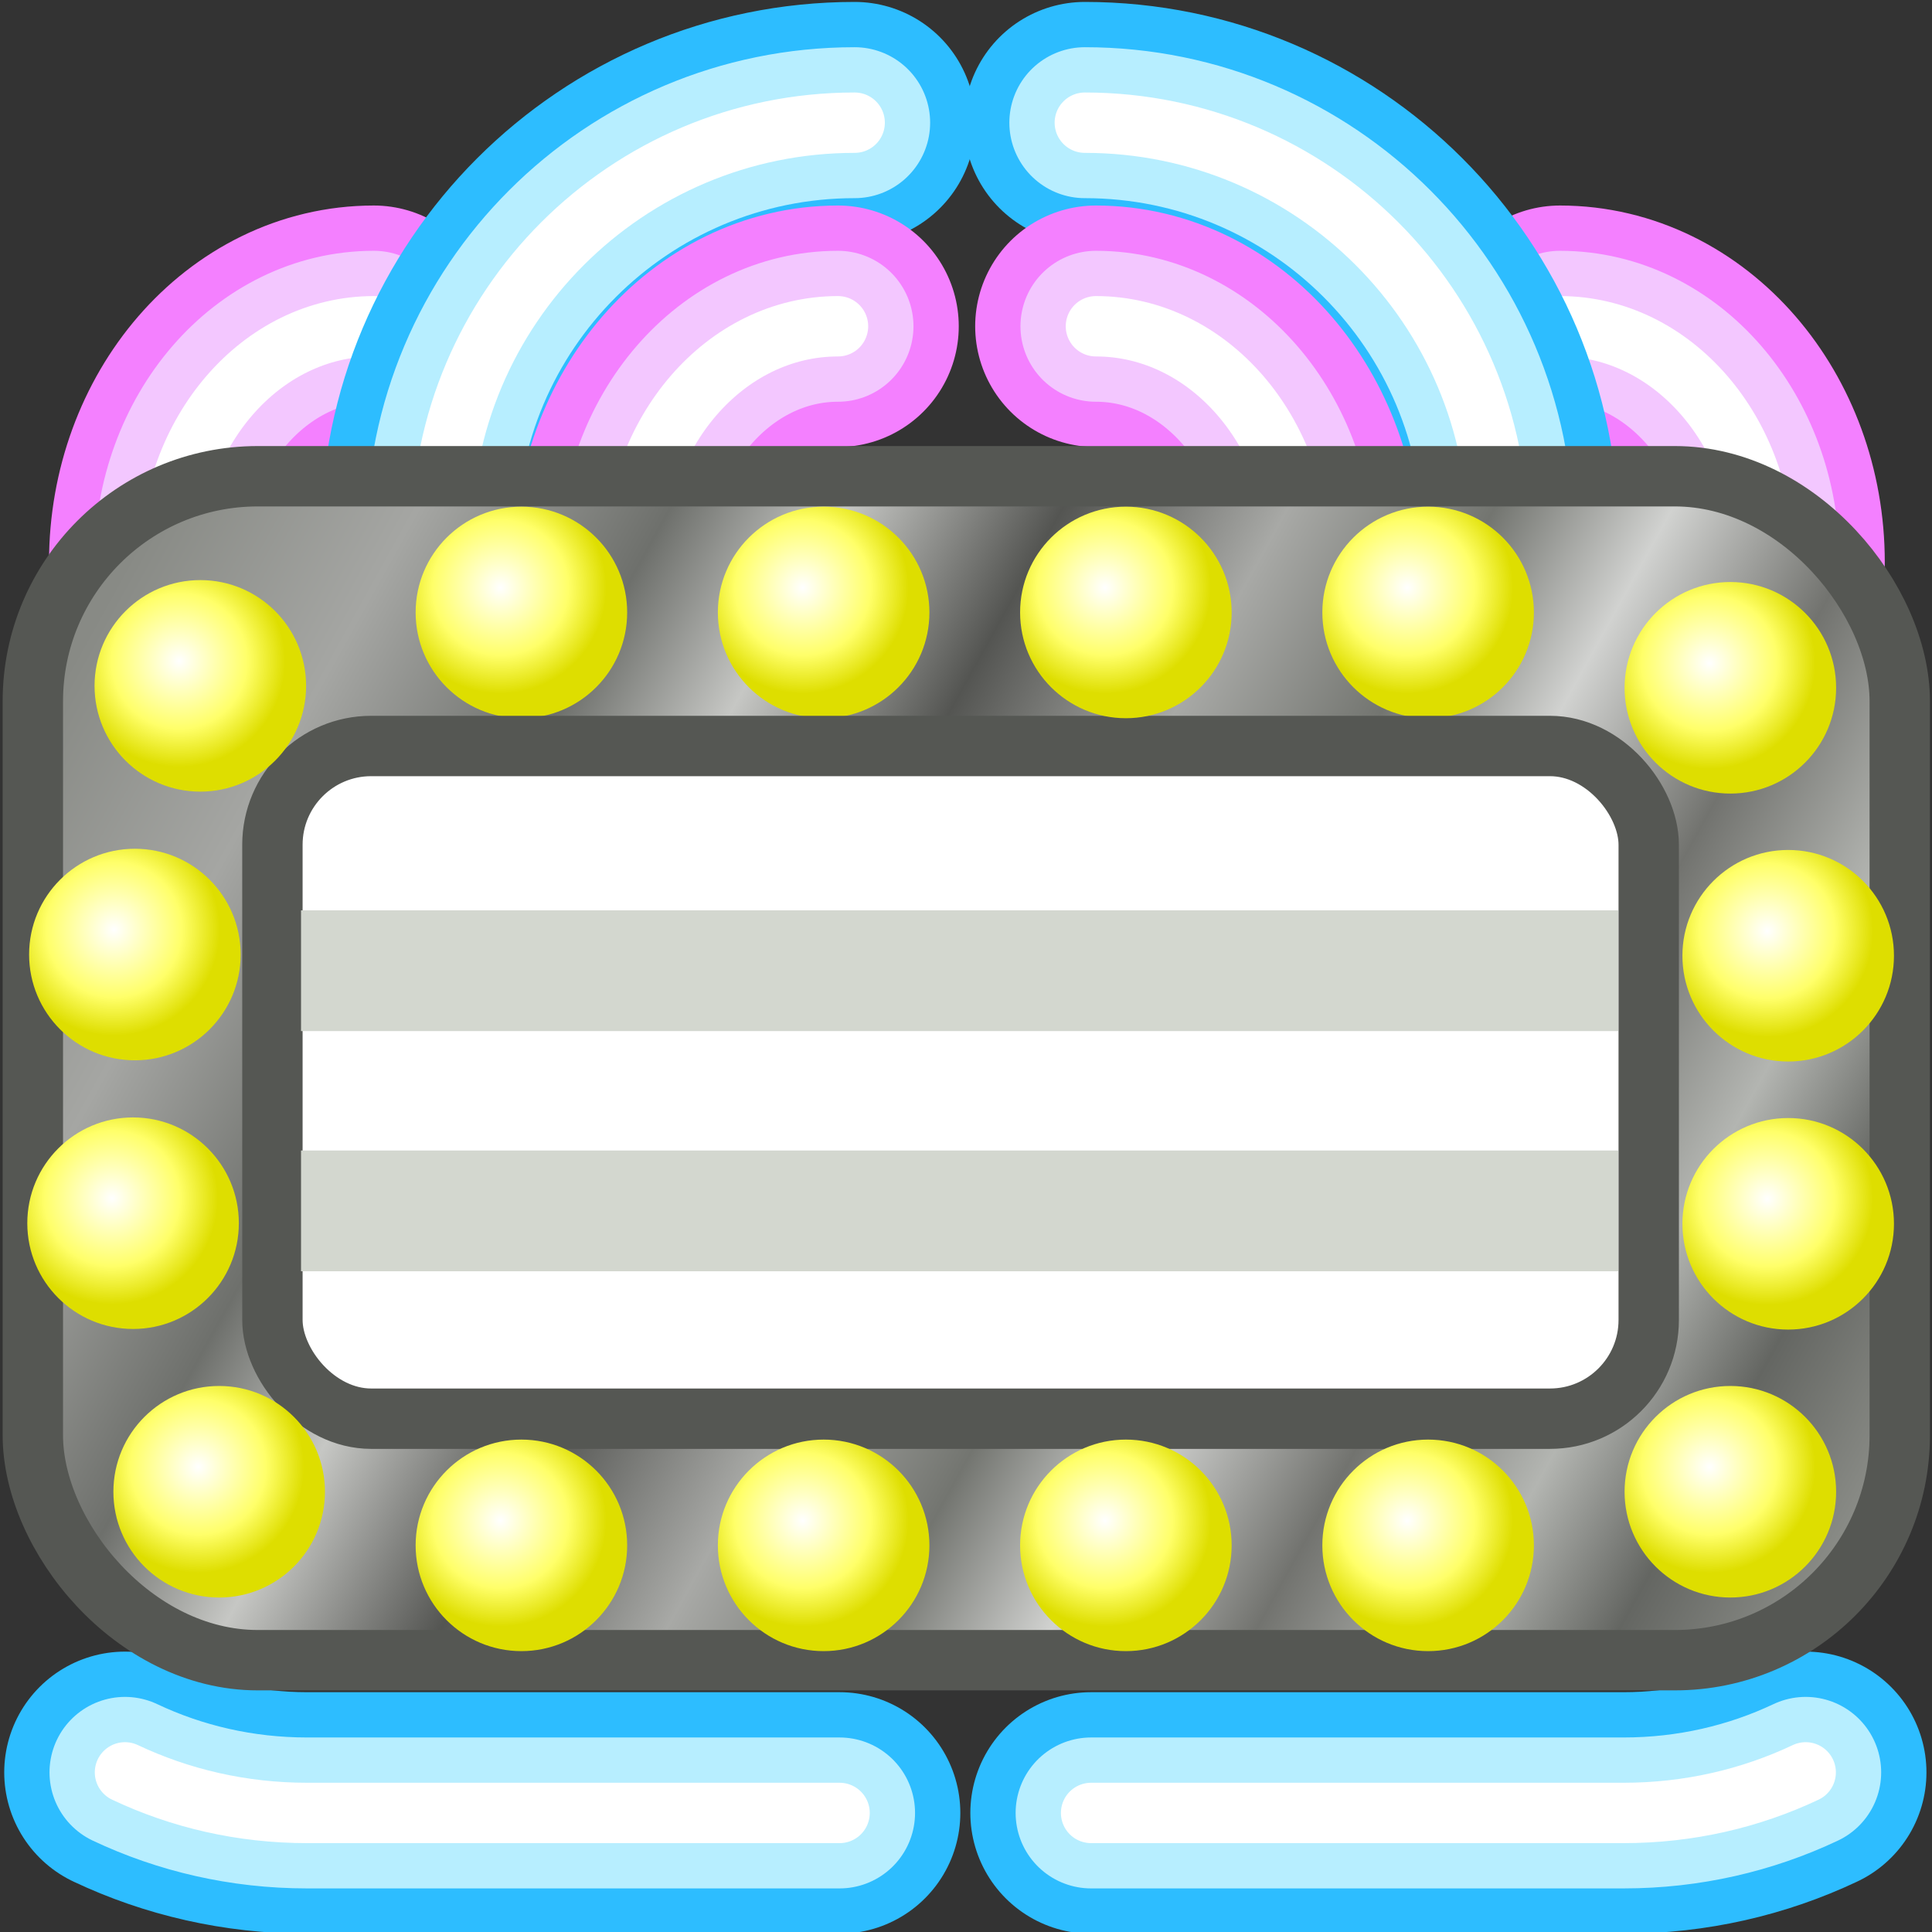<?xml version="1.0" encoding="UTF-8" standalone="no"?>
<svg
   xmlns:dc="http://purl.org/dc/elements/1.1/"
   xmlns:cc="http://creativecommons.org/ns#"
   xmlns:rdf="http://www.w3.org/1999/02/22-rdf-syntax-ns#"
   xmlns:svg="http://www.w3.org/2000/svg"
   xmlns="http://www.w3.org/2000/svg"
   xmlns:xlink="http://www.w3.org/1999/xlink"
   xmlns:sodipodi="http://sodipodi.sourceforge.net/DTD/sodipodi-0.dtd"
   xmlns:inkscape="http://www.inkscape.org/namespaces/inkscape"
   id="SVGRoot"
   version="1.1"
   viewBox="0 0 16 16"
   height="16px"
   width="16px"
   inkscape:version="1.0beta1 (fe3e306, 2019-09-17)"
   sodipodi:docname="primtype_renderproduct.svg">
  <rect x="0" y="0" width="16" height="16" fill="#333333" stroke="none"/>
  <defs
     id="defs14919">
    <linearGradient
       id="linearGradient1348"
       inkscape:collect="always">
      <stop
         id="stop1344"
         offset="0"
         style="stop-color:#888a85;stop-opacity:1;" />
      <stop
         style="stop-color:#a5a6a3;stop-opacity:1"
         offset="0.116"
         id="stop1352" />
      <stop
         id="stop1354"
         offset="0.228"
         style="stop-color:#6e706c;stop-opacity:1" />
      <stop
         style="stop-color:#c6c7c4;stop-opacity:1"
         offset="0.305"
         id="stop1356" />
      <stop
         id="stop1358"
         offset="0.402"
         style="stop-color:#545552;stop-opacity:1" />
      <stop
         style="stop-color:#a8a9a6;stop-opacity:1"
         offset="0.502"
         id="stop1368" />
      <stop
         id="stop1370"
         offset="0.594"
         style="stop-color:#737570;stop-opacity:1" />
      <stop
         style="stop-color:#d1d2d0;stop-opacity:1"
         offset="0.673"
         id="stop1372" />
      <stop
         id="stop1374"
         offset="0.764"
         style="stop-color:#72736f;stop-opacity:1" />
      <stop
         style="stop-color:#b3b5b1;stop-opacity:1"
         offset="0.853"
         id="stop1376" />
      <stop
         id="stop1378"
         offset="0.925"
         style="stop-color:#646662;stop-opacity:1" />
      <stop
         id="stop1346"
         offset="1"
         style="stop-color:#888a85;stop-opacity:1" />
    </linearGradient>
    <linearGradient
       inkscape:collect="always"
       id="linearGradient15551">
      <stop
         style="stop-color:#ffffff;stop-opacity:1"
         offset="0"
         id="stop15547" />
      <stop
         id="stop15555"
         offset="0.64"
         style="stop-color:#ffff69;stop-opacity:1" />
      <stop
         style="stop-color:#dede00;stop-opacity:1"
         offset="1"
         id="stop15549" />
    </linearGradient>
    <radialGradient
       inkscape:collect="always"
       xlink:href="#linearGradient15551"
       id="radialGradient15553"
       cx="5.201"
       cy="3.749"
       fx="5.201"
       fy="3.749"
       r="0.876"
       gradientUnits="userSpaceOnUse"
       gradientTransform="translate(-1.056,1.118)" />
    <radialGradient
       inkscape:collect="always"
       xlink:href="#linearGradient15551"
       id="radialGradient15559"
       gradientUnits="userSpaceOnUse"
       cx="5.201"
       cy="3.749"
       fx="5.201"
       fy="3.749"
       r="0.876"
       gradientTransform="translate(1.447,1.118)" />
    <radialGradient
       inkscape:collect="always"
       xlink:href="#linearGradient15551"
       id="radialGradient15563"
       gradientUnits="userSpaceOnUse"
       gradientTransform="translate(6.453,1.118)"
       cx="5.201"
       cy="3.749"
       fx="5.201"
       fy="3.749"
       r="0.876" />
    <radialGradient
       inkscape:collect="always"
       xlink:href="#linearGradient15551"
       id="radialGradient15567"
       gradientUnits="userSpaceOnUse"
       gradientTransform="translate(8.956,1.742)"
       cx="5.201"
       cy="3.749"
       fx="5.201"
       fy="3.749"
       r="0.876" />
    <radialGradient
       inkscape:collect="always"
       xlink:href="#linearGradient15551"
       id="radialGradient15571"
       gradientUnits="userSpaceOnUse"
       gradientTransform="translate(-3.716,1.726)"
       cx="5.201"
       cy="3.749"
       fx="5.201"
       fy="3.749"
       r="0.876" />
    <radialGradient
       inkscape:collect="always"
       xlink:href="#linearGradient15551"
       id="radialGradient15579"
       gradientUnits="userSpaceOnUse"
       gradientTransform="translate(6.453,8.844)"
       cx="5.201"
       cy="3.749"
       fx="5.201"
       fy="3.749"
       r="0.876" />
    <radialGradient
       inkscape:collect="always"
       xlink:href="#linearGradient15551"
       id="radialGradient15581"
       gradientUnits="userSpaceOnUse"
       gradientTransform="translate(3.95,8.844)"
       cx="5.201"
       cy="3.749"
       fx="5.201"
       fy="3.749"
       r="0.876" />
    <radialGradient
       inkscape:collect="always"
       xlink:href="#linearGradient15551"
       id="radialGradient15583"
       gradientUnits="userSpaceOnUse"
       gradientTransform="translate(-1.056,8.844)"
       cx="5.201"
       cy="3.749"
       fx="5.201"
       fy="3.749"
       r="0.876" />
    <radialGradient
       inkscape:collect="always"
       xlink:href="#linearGradient15551"
       id="radialGradient15589"
       gradientUnits="userSpaceOnUse"
       gradientTransform="translate(-3.559,8.4)"
       cx="5.201"
       cy="3.749"
       fx="5.201"
       fy="3.749"
       r="0.876" />
    <radialGradient
       inkscape:collect="always"
       xlink:href="#linearGradient15551"
       id="radialGradient15591"
       gradientUnits="userSpaceOnUse"
       gradientTransform="translate(8.956,8.4)"
       cx="5.201"
       cy="3.749"
       fx="5.201"
       fy="3.749"
       r="0.876" />
    <radialGradient
       inkscape:collect="always"
       xlink:href="#linearGradient15551"
       id="radialGradient15595"
       gradientUnits="userSpaceOnUse"
       gradientTransform="translate(-4.257,3.951)"
       cx="5.201"
       cy="3.749"
       fx="5.201"
       fy="3.749"
       r="0.876" />
    <radialGradient
       inkscape:collect="always"
       xlink:href="#linearGradient15551"
       id="radialGradient15599"
       gradientUnits="userSpaceOnUse"
       gradientTransform="translate(-4.273,6.176)"
       cx="5.201"
       cy="3.749"
       fx="5.201"
       fy="3.749"
       r="0.876" />
    <radialGradient
       inkscape:collect="always"
       xlink:href="#linearGradient15551"
       id="radialGradient15611"
       gradientUnits="userSpaceOnUse"
       gradientTransform="translate(9.435,6.181)"
       cx="5.201"
       cy="3.749"
       fx="5.201"
       fy="3.749"
       r="0.876" />
    <radialGradient
       inkscape:collect="always"
       xlink:href="#linearGradient15551"
       id="radialGradient15613"
       gradientUnits="userSpaceOnUse"
       gradientTransform="translate(9.435,3.962)"
       cx="5.201"
       cy="3.749"
       fx="5.201"
       fy="3.749"
       r="0.876" />
    <radialGradient
       r="0.876"
       fy="3.749"
       fx="5.201"
       cy="3.749"
       cx="5.201"
       gradientTransform="translate(3.95,1.118)"
       gradientUnits="userSpaceOnUse"
       id="radialGradient1254"
       xlink:href="#linearGradient15551"
       inkscape:collect="always" />
    <radialGradient
       r="0.876"
       fy="3.749"
       fx="5.201"
       cy="3.749"
       cx="5.201"
       gradientTransform="translate(1.447,8.844)"
       gradientUnits="userSpaceOnUse"
       id="radialGradient1258"
       xlink:href="#linearGradient15551"
       inkscape:collect="always" />
    <linearGradient
       gradientTransform="matrix(1,0,0,1.026,0,-0.36)"
       gradientUnits="userSpaceOnUse"
       y2="12.956"
       x2="15.107"
       y1="4.956"
       x1="1.022"
       id="linearGradient1350"
       xlink:href="#linearGradient1348"
       inkscape:collect="always" />
  </defs>
  <sodipodi:namedview
     id="base"
     pagecolor="#ffffff"
     bordercolor="#666666"
     borderopacity="1.0"
     inkscape:pageopacity="0.0"
     inkscape:pageshadow="2"
     inkscape:zoom="64"
     inkscape:cx="5.8847561"
     inkscape:cy="6.3918505"
     inkscape:document-units="px"
     inkscape:current-layer="layer1"
     inkscape:document-rotation="0"
     showgrid="true"
     inkscape:window-width="2880"
     inkscape:window-height="1557"
     inkscape:window-x="-8"
     inkscape:window-y="-8"
     inkscape:window-maximized="1"
     inkscape:grid-bbox="true"
     inkscape:snap-global="false">
    <inkscape:grid
       type="xygrid"
       id="grid15493" />
  </sodipodi:namedview>
  <g
     inkscape:label="Layer 1"
     inkscape:groupmode="layer"
     id="layer1">
    <path
       inkscape:connector-curvature="0"
       id="path1386"
       d="m 14.609,4.656 c 0,-1.079 -0.757,-1.954 -1.69,-1.954"
       style="color:#000000;clip-rule:nonzero;display:inline;overflow:visible;visibility:visible;opacity:1;isolation:auto;mix-blend-mode:normal;color-interpolation:sRGB;color-interpolation-filters:linearRGB;solid-color:#000000;solid-opacity:1;fill:none;fill-opacity:1;fill-rule:nonzero;stroke:#f480ff;stroke-width:2;stroke-linecap:round;stroke-linejoin:bevel;stroke-miterlimit:4;stroke-dasharray:none;stroke-dashoffset:0;stroke-opacity:1;marker:none;color-rendering:auto;image-rendering:auto;shape-rendering:auto;text-rendering:auto;enable-background:accumulate" />
    <path
       inkscape:connector-curvature="0"
       style="color:#000000;clip-rule:nonzero;display:inline;overflow:visible;visibility:visible;opacity:1;isolation:auto;mix-blend-mode:normal;color-interpolation:sRGB;color-interpolation-filters:linearRGB;solid-color:#000000;solid-opacity:1;fill:none;fill-opacity:1;fill-rule:nonzero;stroke:#f3c7ff;stroke-width:1.25;stroke-linecap:round;stroke-linejoin:bevel;stroke-miterlimit:4;stroke-dasharray:none;stroke-dashoffset:0;stroke-opacity:1;marker:none;color-rendering:auto;image-rendering:auto;shape-rendering:auto;text-rendering:auto;enable-background:accumulate"
       d="m 14.609,4.656 c 0,-1.079 -0.757,-1.954 -1.69,-1.954"
       id="path1388" />
    <path
       inkscape:connector-curvature="0"
       id="path1390"
       d="m 14.609,4.656 c 0,-1.079 -0.757,-1.954 -1.69,-1.954"
       style="color:#000000;clip-rule:nonzero;display:inline;overflow:visible;visibility:visible;opacity:1;isolation:auto;mix-blend-mode:normal;color-interpolation:sRGB;color-interpolation-filters:linearRGB;solid-color:#000000;solid-opacity:1;fill:none;fill-opacity:1;fill-rule:nonzero;stroke:#ffffff;stroke-width:0.5;stroke-linecap:round;stroke-linejoin:bevel;stroke-miterlimit:4;stroke-dasharray:none;stroke-dashoffset:0;stroke-opacity:1;marker:none;color-rendering:auto;image-rendering:auto;shape-rendering:auto;text-rendering:auto;enable-background:accumulate" />
    <path
       style="color:#000000;clip-rule:nonzero;display:inline;overflow:visible;visibility:visible;opacity:1;isolation:auto;mix-blend-mode:normal;color-interpolation:sRGB;color-interpolation-filters:linearRGB;solid-color:#000000;solid-opacity:1;fill:none;fill-opacity:1;fill-rule:nonzero;stroke:#f480ff;stroke-width:2;stroke-linecap:round;stroke-linejoin:bevel;stroke-miterlimit:4;stroke-dasharray:none;stroke-dashoffset:0;stroke-opacity:1;marker:none;color-rendering:auto;image-rendering:auto;shape-rendering:auto;text-rendering:auto;enable-background:accumulate"
       d="m 1.406,4.656 c 0,-1.079 0.757,-1.954 1.69,-1.954"
       id="path1380"
       inkscape:connector-curvature="0" />
    <path
       id="path1382"
       d="m 1.406,4.656 c 0,-1.079 0.757,-1.954 1.69,-1.954"
       style="color:#000000;clip-rule:nonzero;display:inline;overflow:visible;visibility:visible;opacity:1;isolation:auto;mix-blend-mode:normal;color-interpolation:sRGB;color-interpolation-filters:linearRGB;solid-color:#000000;solid-opacity:1;fill:none;fill-opacity:1;fill-rule:nonzero;stroke:#f3c7ff;stroke-width:1.25;stroke-linecap:round;stroke-linejoin:bevel;stroke-miterlimit:4;stroke-dasharray:none;stroke-dashoffset:0;stroke-opacity:1;marker:none;color-rendering:auto;image-rendering:auto;shape-rendering:auto;text-rendering:auto;enable-background:accumulate"
       inkscape:connector-curvature="0" />
    <path
       style="color:#000000;clip-rule:nonzero;display:inline;overflow:visible;visibility:visible;opacity:1;isolation:auto;mix-blend-mode:normal;color-interpolation:sRGB;color-interpolation-filters:linearRGB;solid-color:#000000;solid-opacity:1;fill:none;fill-opacity:1;fill-rule:nonzero;stroke:#ffffff;stroke-width:0.5;stroke-linecap:round;stroke-linejoin:bevel;stroke-miterlimit:4;stroke-dasharray:none;stroke-dashoffset:0;stroke-opacity:1;marker:none;color-rendering:auto;image-rendering:auto;shape-rendering:auto;text-rendering:auto;enable-background:accumulate"
       d="m 1.406,4.656 c 0,-1.079 0.757,-1.954 1.69,-1.954"
       id="path1384"
       inkscape:connector-curvature="0" />
    <path
       id="rect1260"
       d="M 6.953,15.014 H 2.543 c -0.54,0 -1.051,-0.12 -1.508,-0.336"
       style="color:#000000;overflow:visible;fill:none;fill-opacity:1;stroke:#2dbdff;stroke-width:2;stroke-linecap:round;stroke-linejoin:miter;stroke-miterlimit:4;stroke-dasharray:none;stroke-opacity:1;stop-color:#000000" />
    <path
       style="color:#000000;overflow:visible;fill:none;fill-opacity:1;stroke:#b7eeff;stroke-width:1.25;stroke-linecap:round;stroke-linejoin:miter;stroke-miterlimit:4;stroke-dasharray:none;stroke-opacity:1;stop-color:#000000"
       d="M 6.953,15.014 H 2.543 c -0.54,0 -1.051,-0.12 -1.508,-0.336"
       id="path1267" />
    <path
       id="path1269"
       d="M 6.953,15.014 H 2.543 c -0.54,0 -1.051,-0.12 -1.508,-0.336"
       style="color:#000000;overflow:visible;fill:none;fill-opacity:1;stroke:#ffffff;stroke-width:0.5;stroke-linecap:round;stroke-linejoin:miter;stroke-miterlimit:4;stroke-dasharray:none;stroke-opacity:1;stop-color:#000000" />
    <path
       inkscape:connector-curvature="0"
       style="color:#000000;overflow:visible;fill:none;fill-opacity:1;stroke:#2dbdff;stroke-width:2;stroke-linecap:round;stroke-linejoin:miter;stroke-miterlimit:4;stroke-dasharray:none;stroke-opacity:1;stop-color:#000000"
       d="m 9.036,15.014 h 4.41 c 0.54,0 1.051,-0.12 1.508,-0.336"
       id="path1271" />
    <path
       inkscape:connector-curvature="0"
       id="path1273"
       d="m 9.036,15.014 h 4.41 c 0.54,0 1.051,-0.12 1.508,-0.336"
       style="color:#000000;overflow:visible;fill:none;fill-opacity:1;stroke:#b7eeff;stroke-width:1.25;stroke-linecap:round;stroke-linejoin:miter;stroke-miterlimit:4;stroke-dasharray:none;stroke-opacity:1;stop-color:#000000" />
    <path
       inkscape:connector-curvature="0"
       style="color:#000000;overflow:visible;fill:none;fill-opacity:1;stroke:#ffffff;stroke-width:0.5;stroke-linecap:round;stroke-linejoin:miter;stroke-miterlimit:4;stroke-dasharray:none;stroke-opacity:1;stop-color:#000000"
       d="m 9.036,15.014 h 4.41 c 0.54,0 1.051,-0.12 1.508,-0.336"
       id="path1275" />
    <path
       inkscape:connector-curvature="0"
       id="path1318"
       d="m 12.406,4.438 c 0,-1.89 -1.532,-3.422 -3.422,-3.422"
       style="color:#000000;clip-rule:nonzero;display:inline;overflow:visible;visibility:visible;opacity:1;isolation:auto;mix-blend-mode:normal;color-interpolation:sRGB;color-interpolation-filters:linearRGB;solid-color:#000000;solid-opacity:1;fill:none;fill-opacity:1;fill-rule:nonzero;stroke:#2dbdff;stroke-width:2;stroke-linecap:round;stroke-linejoin:bevel;stroke-miterlimit:4;stroke-dasharray:none;stroke-dashoffset:0;stroke-opacity:1;marker:none;color-rendering:auto;image-rendering:auto;shape-rendering:auto;text-rendering:auto;enable-background:accumulate" />
    <path
       style="color:#000000;clip-rule:nonzero;display:inline;overflow:visible;visibility:visible;opacity:1;isolation:auto;mix-blend-mode:normal;color-interpolation:sRGB;color-interpolation-filters:linearRGB;solid-color:#000000;solid-opacity:1;fill:none;fill-opacity:1;fill-rule:nonzero;stroke:#f480ff;stroke-width:2;stroke-linecap:round;stroke-linejoin:bevel;stroke-miterlimit:4;stroke-dasharray:none;stroke-dashoffset:0;stroke-opacity:1;marker:none;color-rendering:auto;image-rendering:auto;shape-rendering:auto;text-rendering:auto;enable-background:accumulate"
       d="m 10.766,4.656 c 0,-1.079 -0.757,-1.954 -1.69,-1.954"
       id="path1312"
       inkscape:connector-curvature="0" />
    <path
       inkscape:connector-curvature="0"
       style="color:#000000;clip-rule:nonzero;display:inline;overflow:visible;visibility:visible;opacity:1;isolation:auto;mix-blend-mode:normal;color-interpolation:sRGB;color-interpolation-filters:linearRGB;solid-color:#000000;solid-opacity:1;fill:none;fill-opacity:1;fill-rule:nonzero;stroke:#b7eeff;stroke-width:1.25;stroke-linecap:round;stroke-linejoin:bevel;stroke-miterlimit:4;stroke-dasharray:none;stroke-dashoffset:0;stroke-opacity:1;marker:none;color-rendering:auto;image-rendering:auto;shape-rendering:auto;text-rendering:auto;enable-background:accumulate"
       d="m 12.406,4.438 c 0,-1.89 -1.532,-3.422 -3.422,-3.422"
       id="path1320" />
    <path
       id="path1314"
       d="m 10.766,4.656 c 0,-1.079 -0.757,-1.954 -1.69,-1.954"
       style="color:#000000;clip-rule:nonzero;display:inline;overflow:visible;visibility:visible;opacity:1;isolation:auto;mix-blend-mode:normal;color-interpolation:sRGB;color-interpolation-filters:linearRGB;solid-color:#000000;solid-opacity:1;fill:none;fill-opacity:1;fill-rule:nonzero;stroke:#f3c7ff;stroke-width:1.25;stroke-linecap:round;stroke-linejoin:bevel;stroke-miterlimit:4;stroke-dasharray:none;stroke-dashoffset:0;stroke-opacity:1;marker:none;color-rendering:auto;image-rendering:auto;shape-rendering:auto;text-rendering:auto;enable-background:accumulate"
       inkscape:connector-curvature="0" />
    <path
       inkscape:connector-curvature="0"
       id="path1322"
       d="m 12.406,4.438 c 0,-1.89 -1.532,-3.422 -3.422,-3.422"
       style="color:#000000;clip-rule:nonzero;display:inline;overflow:visible;visibility:visible;opacity:1;isolation:auto;mix-blend-mode:normal;color-interpolation:sRGB;color-interpolation-filters:linearRGB;solid-color:#000000;solid-opacity:1;fill:none;fill-opacity:1;fill-rule:nonzero;stroke:#ffffff;stroke-width:0.5;stroke-linecap:round;stroke-linejoin:bevel;stroke-miterlimit:4;stroke-dasharray:none;stroke-dashoffset:0;stroke-opacity:1;marker:none;color-rendering:auto;image-rendering:auto;shape-rendering:auto;text-rendering:auto;enable-background:accumulate" />
    <path
       style="color:#000000;clip-rule:nonzero;display:inline;overflow:visible;visibility:visible;opacity:1;isolation:auto;mix-blend-mode:normal;color-interpolation:sRGB;color-interpolation-filters:linearRGB;solid-color:#000000;solid-opacity:1;fill:none;fill-opacity:1;fill-rule:nonzero;stroke:#ffffff;stroke-width:0.5;stroke-linecap:round;stroke-linejoin:bevel;stroke-miterlimit:4;stroke-dasharray:none;stroke-dashoffset:0;stroke-opacity:1;marker:none;color-rendering:auto;image-rendering:auto;shape-rendering:auto;text-rendering:auto;enable-background:accumulate"
       d="m 10.766,4.656 c 0,-1.079 -0.757,-1.954 -1.69,-1.954"
       id="path1316"
       inkscape:connector-curvature="0" />
    <path
       style="color:#000000;clip-rule:nonzero;display:inline;overflow:visible;visibility:visible;opacity:1;isolation:auto;mix-blend-mode:normal;color-interpolation:sRGB;color-interpolation-filters:linearRGB;solid-color:#000000;solid-opacity:1;fill:none;fill-opacity:1;fill-rule:nonzero;stroke:#2dbdff;stroke-width:2;stroke-linecap:round;stroke-linejoin:bevel;stroke-miterlimit:4;stroke-dasharray:none;stroke-dashoffset:0;stroke-opacity:1;marker:none;color-rendering:auto;image-rendering:auto;shape-rendering:auto;text-rendering:auto;enable-background:accumulate"
       d="m 3.656,4.438 c 0,-1.89 1.532,-3.422 3.422,-3.422"
       id="path1330"
       inkscape:connector-curvature="0" />
    <path
       inkscape:connector-curvature="0"
       id="path1324"
       d="m 5.25,4.656 c 0,-1.079 0.757,-1.954 1.69,-1.954"
       style="color:#000000;clip-rule:nonzero;display:inline;overflow:visible;visibility:visible;opacity:1;isolation:auto;mix-blend-mode:normal;color-interpolation:sRGB;color-interpolation-filters:linearRGB;solid-color:#000000;solid-opacity:1;fill:none;fill-opacity:1;fill-rule:nonzero;stroke:#f480ff;stroke-width:2;stroke-linecap:round;stroke-linejoin:bevel;stroke-miterlimit:4;stroke-dasharray:none;stroke-dashoffset:0;stroke-opacity:1;marker:none;color-rendering:auto;image-rendering:auto;shape-rendering:auto;text-rendering:auto;enable-background:accumulate" />
    <path
       id="path1332"
       d="m 3.656,4.438 c 0,-1.89 1.532,-3.422 3.422,-3.422"
       style="color:#000000;clip-rule:nonzero;display:inline;overflow:visible;visibility:visible;opacity:1;isolation:auto;mix-blend-mode:normal;color-interpolation:sRGB;color-interpolation-filters:linearRGB;solid-color:#000000;solid-opacity:1;fill:none;fill-opacity:1;fill-rule:nonzero;stroke:#b7eeff;stroke-width:1.25;stroke-linecap:round;stroke-linejoin:bevel;stroke-miterlimit:4;stroke-dasharray:none;stroke-dashoffset:0;stroke-opacity:1;marker:none;color-rendering:auto;image-rendering:auto;shape-rendering:auto;text-rendering:auto;enable-background:accumulate"
       inkscape:connector-curvature="0" />
    <path
       inkscape:connector-curvature="0"
       style="color:#000000;clip-rule:nonzero;display:inline;overflow:visible;visibility:visible;opacity:1;isolation:auto;mix-blend-mode:normal;color-interpolation:sRGB;color-interpolation-filters:linearRGB;solid-color:#000000;solid-opacity:1;fill:none;fill-opacity:1;fill-rule:nonzero;stroke:#f3c7ff;stroke-width:1.25;stroke-linecap:round;stroke-linejoin:bevel;stroke-miterlimit:4;stroke-dasharray:none;stroke-dashoffset:0;stroke-opacity:1;marker:none;color-rendering:auto;image-rendering:auto;shape-rendering:auto;text-rendering:auto;enable-background:accumulate"
       d="m 5.25,4.656 c 0,-1.079 0.757,-1.954 1.69,-1.954"
       id="path1326" />
    <path
       style="color:#000000;clip-rule:nonzero;display:inline;overflow:visible;visibility:visible;opacity:1;isolation:auto;mix-blend-mode:normal;color-interpolation:sRGB;color-interpolation-filters:linearRGB;solid-color:#000000;solid-opacity:1;fill:none;fill-opacity:1;fill-rule:nonzero;stroke:#ffffff;stroke-width:0.5;stroke-linecap:round;stroke-linejoin:bevel;stroke-miterlimit:4;stroke-dasharray:none;stroke-dashoffset:0;stroke-opacity:1;marker:none;color-rendering:auto;image-rendering:auto;shape-rendering:auto;text-rendering:auto;enable-background:accumulate"
       d="m 3.656,4.438 c 0,-1.89 1.532,-3.422 3.422,-3.422"
       id="path1334"
       inkscape:connector-curvature="0" />
    <path
       inkscape:connector-curvature="0"
       id="path1328"
       d="m 5.25,4.656 c 0,-1.079 0.757,-1.954 1.69,-1.954"
       style="color:#000000;clip-rule:nonzero;display:inline;overflow:visible;visibility:visible;opacity:1;isolation:auto;mix-blend-mode:normal;color-interpolation:sRGB;color-interpolation-filters:linearRGB;solid-color:#000000;solid-opacity:1;fill:none;fill-opacity:1;fill-rule:nonzero;stroke:#ffffff;stroke-width:0.5;stroke-linecap:round;stroke-linejoin:bevel;stroke-miterlimit:4;stroke-dasharray:none;stroke-dashoffset:0;stroke-opacity:1;marker:none;color-rendering:auto;image-rendering:auto;shape-rendering:auto;text-rendering:auto;enable-background:accumulate" />
    <rect
       ry="1.863"
       y="3.944"
       x="0.272"
       height="9.805"
       width="15.461"
       id="rect1246"
       style="color:#000000;overflow:visible;fill:url(#linearGradient1350);fill-opacity:1;stroke:#555753;stroke-width:0.5;stroke-linecap:round;stroke-linejoin:miter;stroke-miterlimit:4;stroke-dasharray:none;stroke-opacity:1;stop-color:#000000" />
    <circle
       style="color:#000000;overflow:visible;fill:url(#radialGradient15553);fill-opacity:1;stroke:none;stroke-width:0.5;stroke-linecap:round;stroke-linejoin:miter;stroke-miterlimit:4;stroke-dasharray:none;stroke-opacity:1;stop-color:#000000"
       id="path15521"
       cx="4.318"
       cy="5.072"
       r="0.876" />
    <circle
       r="0.876"
       cy="5.072"
       cx="6.821"
       id="circle15557"
       style="color:#000000;overflow:visible;fill:url(#radialGradient15559);fill-opacity:1;stroke:none;stroke-width:0.5;stroke-linecap:round;stroke-linejoin:miter;stroke-miterlimit:4;stroke-dasharray:none;stroke-opacity:1;stop-color:#000000" />
    <circle
       style="color:#000000;overflow:visible;fill:url(#radialGradient15563);fill-opacity:1;stroke:none;stroke-width:0.5;stroke-linecap:round;stroke-linejoin:miter;stroke-miterlimit:4;stroke-dasharray:none;stroke-opacity:1;stop-color:#000000"
       id="circle15561"
       cx="11.827"
       cy="5.072"
       r="0.876" />
    <rect
       style="color:#000000;overflow:visible;fill:#ffffff;fill-opacity:1;stroke:#555753;stroke-width:0.5;stroke-linecap:round;stroke-linejoin:miter;stroke-miterlimit:4;stroke-dasharray:none;stroke-opacity:1;stop-color:#000000"
       id="rect15605"
       width="11.398"
       height="5.571"
       x="2.256"
       y="6.178"
       ry="0.818" />
    <circle
       style="color:#000000;overflow:visible;fill:url(#radialGradient15571);fill-opacity:1;stroke:none;stroke-width:0.5;stroke-linecap:round;stroke-linejoin:miter;stroke-miterlimit:4;stroke-dasharray:none;stroke-opacity:1;stop-color:#000000"
       id="circle15569"
       cx="1.659"
       cy="5.68"
       r="0.876" />
    <circle
       r="0.876"
       cy="12.354"
       cx="1.815"
       id="circle15587"
       style="color:#000000;overflow:visible;fill:url(#radialGradient15589);fill-opacity:1;stroke:none;stroke-width:0.5;stroke-linecap:round;stroke-linejoin:miter;stroke-miterlimit:4;stroke-dasharray:none;stroke-opacity:1;stop-color:#000000" />
    <circle
       r="0.876"
       cy="7.905"
       cx="1.117"
       id="circle15593"
       style="color:#000000;overflow:visible;fill:url(#radialGradient15595);fill-opacity:1;stroke:none;stroke-width:0.5;stroke-linecap:round;stroke-linejoin:miter;stroke-miterlimit:4;stroke-dasharray:none;stroke-opacity:1;stop-color:#000000" />
    <circle
       style="color:#000000;overflow:visible;fill:url(#radialGradient15599);fill-opacity:1;stroke:none;stroke-width:0.5;stroke-linecap:round;stroke-linejoin:miter;stroke-miterlimit:4;stroke-dasharray:none;stroke-opacity:1;stop-color:#000000"
       id="circle15597"
       cx="1.102"
       cy="10.13"
       r="0.876" />
    <circle
       r="0.876"
       cy="5.696"
       cx="14.33"
       id="circle15565"
       style="color:#000000;overflow:visible;fill:url(#radialGradient15567);fill-opacity:1;stroke:none;stroke-width:0.5;stroke-linecap:round;stroke-linejoin:miter;stroke-miterlimit:4;stroke-dasharray:none;stroke-opacity:1;stop-color:#000000" />
    <circle
       style="color:#000000;overflow:visible;fill:url(#radialGradient15591);fill-opacity:1;stroke:none;stroke-width:0.5;stroke-linecap:round;stroke-linejoin:miter;stroke-miterlimit:4;stroke-dasharray:none;stroke-opacity:1;stop-color:#000000"
       id="circle15585"
       cx="14.33"
       cy="12.354"
       r="0.876" />
    <circle
       r="0.876"
       cy="12.798"
       cx="4.318"
       id="circle15573"
       style="color:#000000;overflow:visible;fill:url(#radialGradient15583);fill-opacity:1;stroke:none;stroke-width:0.5;stroke-linecap:round;stroke-linejoin:miter;stroke-miterlimit:4;stroke-dasharray:none;stroke-opacity:1;stop-color:#000000" />
    <circle
       style="color:#000000;overflow:visible;fill:url(#radialGradient15581);fill-opacity:1;stroke:none;stroke-width:0.5;stroke-linecap:round;stroke-linejoin:miter;stroke-miterlimit:4;stroke-dasharray:none;stroke-opacity:1;stop-color:#000000"
       id="circle15575"
       cx="9.324"
       cy="12.798"
       r="0.876" />
    <circle
       r="0.876"
       cy="12.798"
       cx="11.827"
       id="circle15577"
       style="color:#000000;overflow:visible;fill:url(#radialGradient15579);fill-opacity:1;stroke:none;stroke-width:0.5;stroke-linecap:round;stroke-linejoin:miter;stroke-miterlimit:4;stroke-dasharray:none;stroke-opacity:1;stop-color:#000000" />
    <circle
       style="color:#000000;overflow:visible;fill:url(#radialGradient15613);fill-opacity:1;stroke:none;stroke-width:0.5;stroke-linecap:round;stroke-linejoin:miter;stroke-miterlimit:4;stroke-dasharray:none;stroke-opacity:1;stop-color:#000000"
       id="circle15607"
       cx="14.809"
       cy="7.915"
       r="0.876" />
    <circle
       r="0.876"
       cy="10.135"
       cx="14.809"
       id="circle15609"
       style="color:#000000;overflow:visible;fill:url(#radialGradient15611);fill-opacity:1;stroke:none;stroke-width:0.5;stroke-linecap:round;stroke-linejoin:miter;stroke-miterlimit:4;stroke-dasharray:none;stroke-opacity:1;stop-color:#000000" />
    <path
       style="fill:none;fill-rule:evenodd;stroke:#d3d7cf;stroke-width:1px;stroke-linecap:butt;stroke-linejoin:miter;stroke-opacity:1"
       d="M 2.493,8.039 H 13.402"
       id="path15664"
       inkscape:connector-curvature="0" />
    <path
       inkscape:connector-curvature="0"
       id="path15666"
       d="M 2.493,10.028 H 13.402"
       style="fill:none;fill-rule:evenodd;stroke:#d3d7cf;stroke-width:1px;stroke-linecap:butt;stroke-linejoin:miter;stroke-opacity:1" />
    <circle
       style="color:#000000;overflow:visible;fill:url(#radialGradient1254);fill-opacity:1;stroke:none;stroke-width:0.5;stroke-linecap:round;stroke-linejoin:miter;stroke-miterlimit:4;stroke-dasharray:none;stroke-opacity:1;stop-color:#000000"
       id="circle1252"
       cx="9.324"
       cy="5.072"
       r="0.876" />
    <circle
       style="color:#000000;overflow:visible;fill:url(#radialGradient1258);fill-opacity:1;stroke:none;stroke-width:0.5;stroke-linecap:round;stroke-linejoin:miter;stroke-miterlimit:4;stroke-dasharray:none;stroke-opacity:1;stop-color:#000000"
       id="circle1256"
       cx="6.821"
       cy="12.798"
       r="0.876" />
  </g>
</svg>
